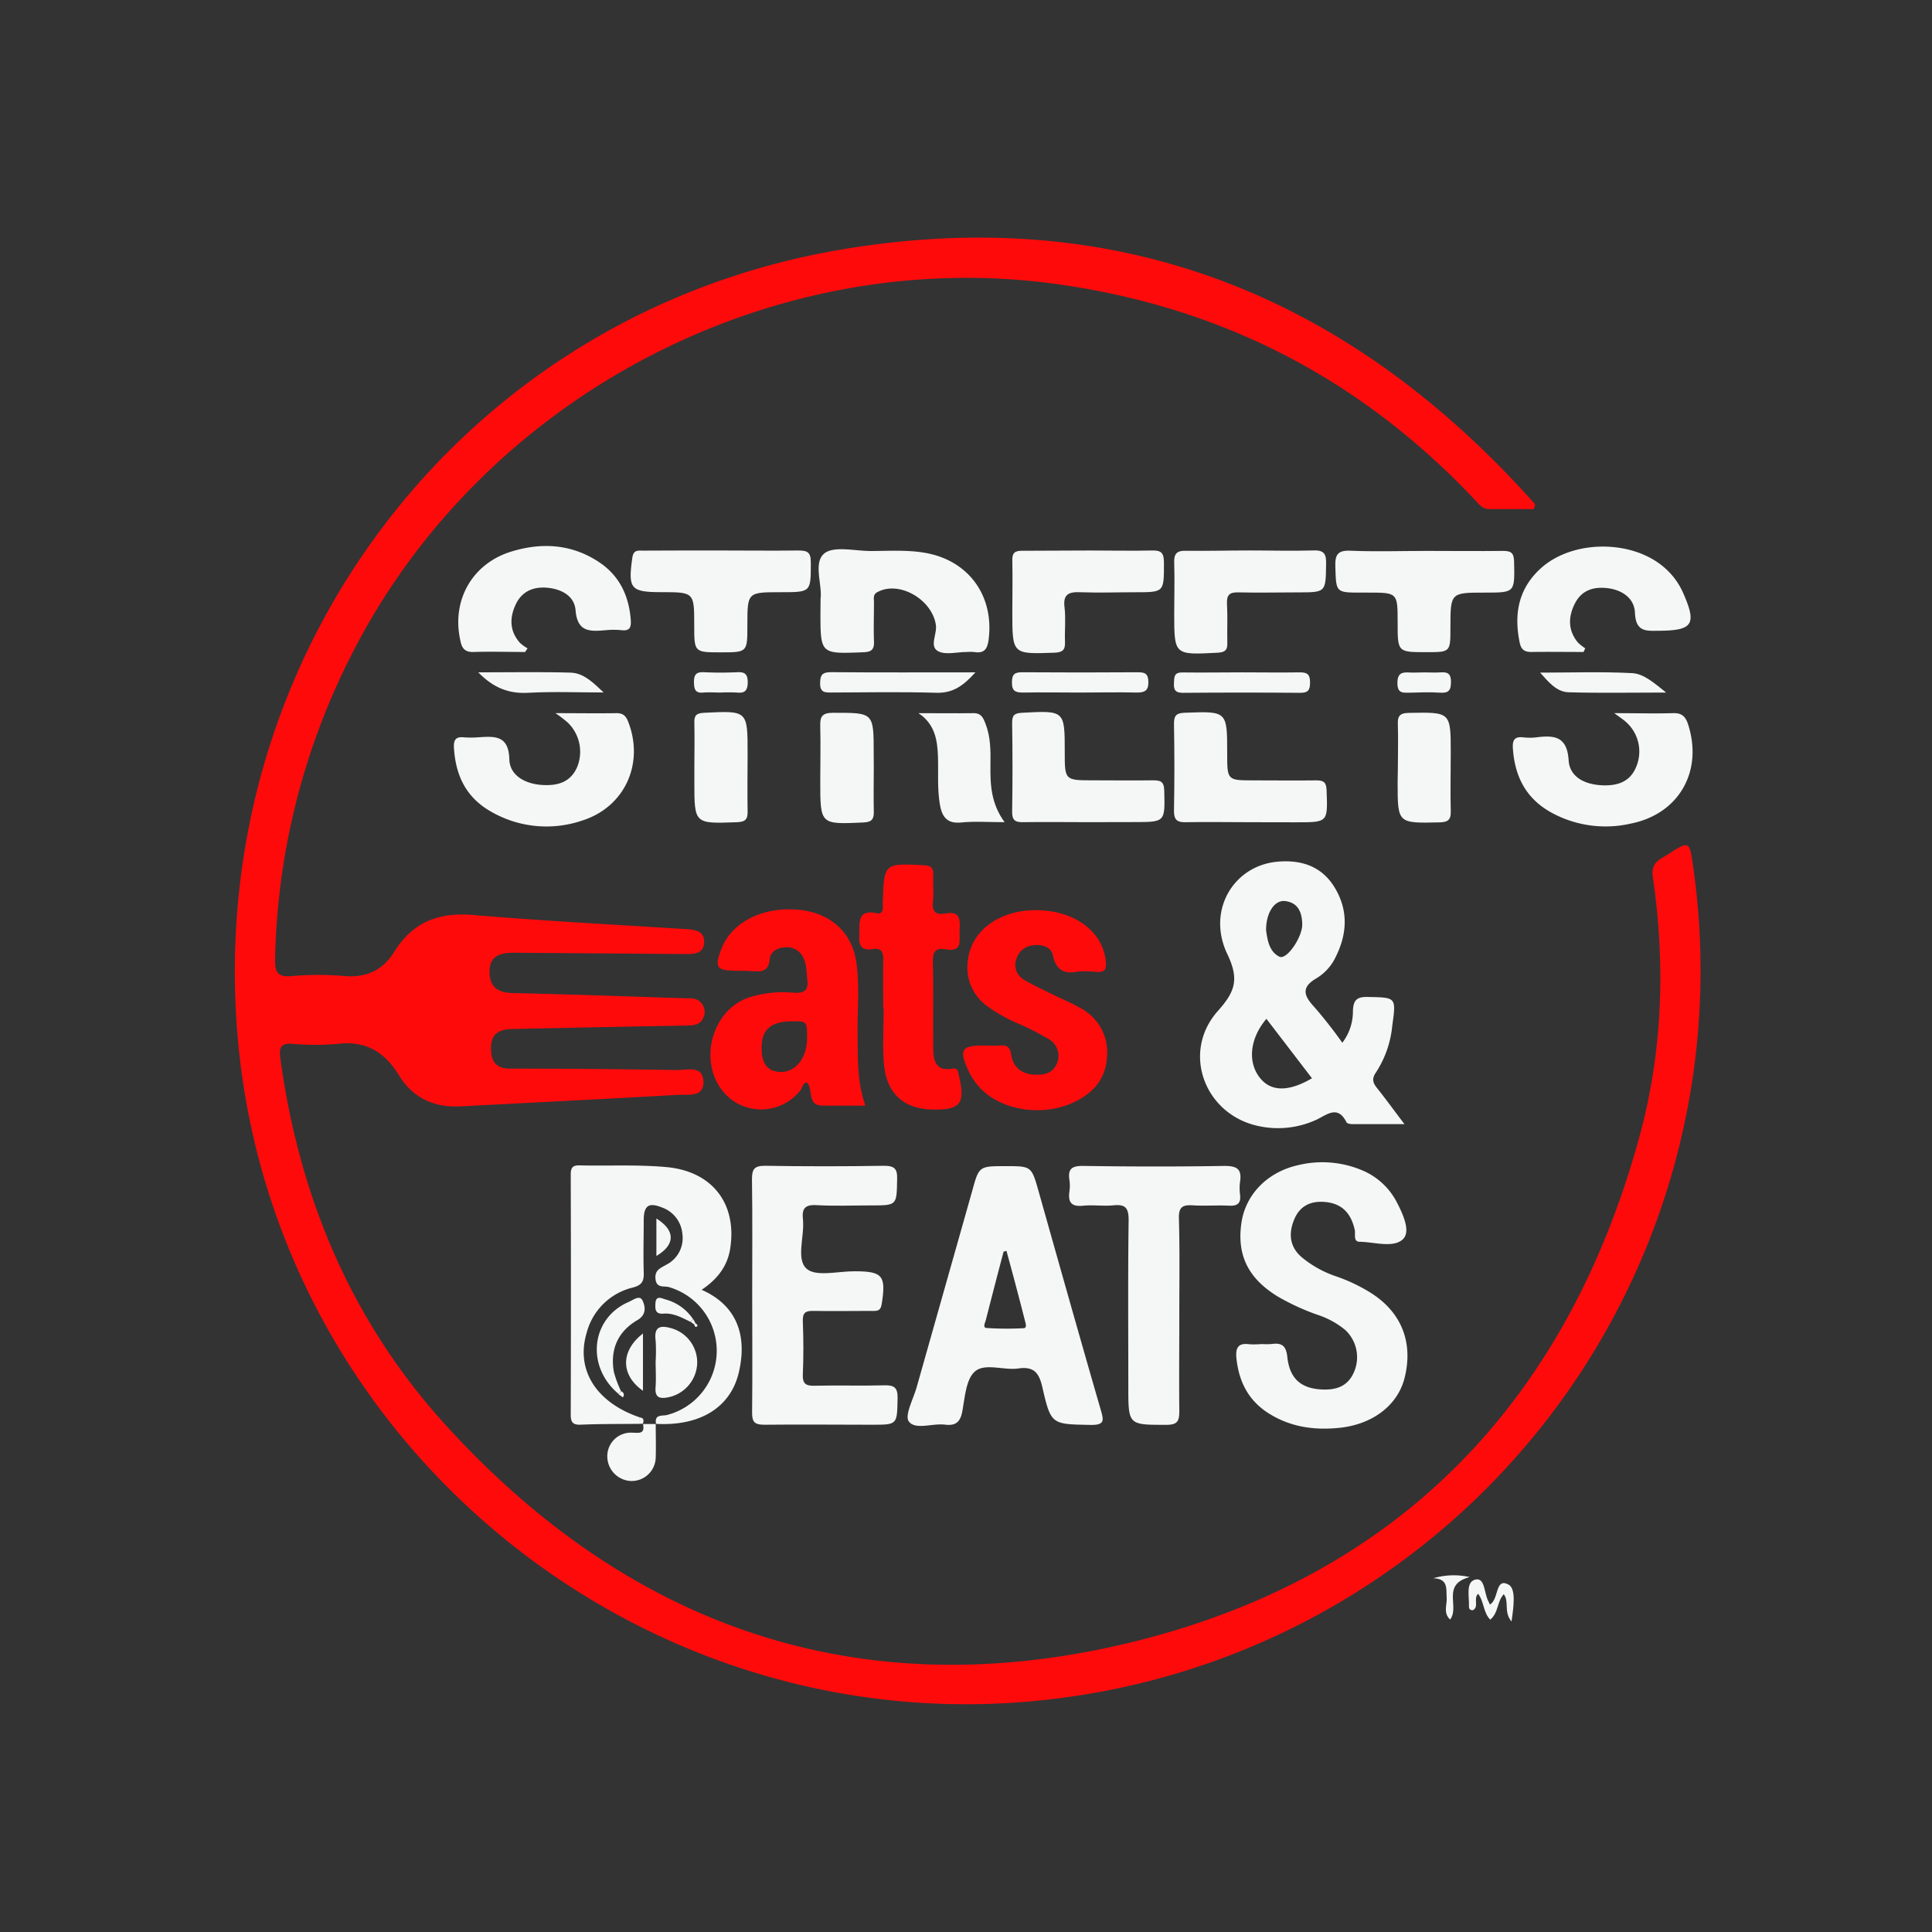 <svg id="Layer_1" data-name="Layer 1" xmlns="http://www.w3.org/2000/svg" viewBox="0 0 428.55 428.55"><rect x="0" y="0" width="428.55" height="428.55" fill="#333333" stroke="none"/><defs><style>.cls-1{fill:none;}.cls-2{fill:#ff0a0b;}.cls-3{fill:#f5f7f6;}</style></defs><title>eatsLogo</title><path class="cls-1" d="M-1,431.89Q-1,219.27-1,6.66C-1,4-.42,3.38,2.25,3.38q211,.12,422,0c2.67,0,3.28.61,3.28,3.28q-.12,211,0,422c0,2.67-.6,3.27-3.28,3.27Q211.67,431.81-1,431.89Zm142.6-112.73c.52,2.5-1,2-2.6,2a5.21,5.21,0,0,0-5.35,5.08v.33a5.49,5.49,0,0,0,5.2,5.31,5.33,5.33,0,0,0,5.54-5.12v-.1c.08-2.49,0-5,0-7.46,9.81.6,16.63-3.62,18.45-11.43,2-8.63-.82-15-8.26-18.3,3.37-2.22,5.69-5.07,6.33-9.08,1.58-9.95-3.88-17.24-14.24-18.15-6.36-.57-12.81-.22-19.21-.37-1.68,0-1.92.73-1.91,2.15V317.1c0,1.64.37,2.35,2.16,2.29,4.39-.15,8.78-.14,13.17-.19ZM339.23,116.3l.29-1.06c-41.24-46.38-92.58-67-154.27-56.44C101.87,73.06,45,148,51.62,232.22,59,325.35,144.91,393.53,237.34,379.6a162.67,162.67,0,0,0,137.2-184.25c-.81-5.73-.82-5.74-5.69-2.61-1.82,1.17-3.71,1.84-3.24,5,2.79,19.13,2.23,38.25-2.8,56.93-15.84,58.72-52.93,97.8-111.87,112.54-59.82,15-111.62-2.24-153.16-48C76.93,296.27,65.33,268.67,61.17,238c-.32-2.41,0-3.44,2.75-3.24a55.67,55.67,0,0,0,10,0c6.2-.67,10.38,1.83,13.57,7,3,4.94,7.74,7.18,13.58,6.87,16.14-.84,32.27-1.65,48.4-2.56,2.2-.12,5.59.61,5.54-2.83,0-3.81-3.58-2.63-5.83-2.66q-18.52-.3-37.06-.32c-2.89,0-4.12-1.36-4.22-4.07-.13-3.26,1.25-4.65,4.69-4.72q19.43-.41,38.83-.77c1.51,0,2.91-.17,3.57-1.73a3,3,0,0,0-.29-3.06c-1-1.39-2.49-1.21-3.89-1.26-12.7-.41-25.4-.87-38.1-1.15-3.18-.07-5-1.14-5.14-4.43s1.47-4.55,5.3-4.52q19.06.12,38.13.29c2,0,4.17.13,4.24-2.54s-2-2.81-4-2.94c-15.76-1-31.55-1.82-47.29-3.14-7.68-.64-13.4,1.61-17.5,8.24-2.43,3.92-6.08,5.71-10.89,5.31a67.81,67.81,0,0,0-11.75,0c-3.42.32-3.81-1.09-3.74-4a155.34,155.34,0,0,1,16.84-67.14c28.92-57.27,93.32-91.17,156.55-82.35q54.81,7.64,92.75,47.9c.87.93,1.58,2.06,3.15,2C332.63,116.25,335.93,116.3,339.23,116.3ZM310.51,252.73c-2.26-3-4-5.42-5.95-7.76-1-1.23-1.41-2.15-.34-3.67A23,23,0,0,0,307.81,231c.88-6.37.87-6.23-5.45-6.37-2.53,0-3.19.79-3.28,3.16a11.36,11.36,0,0,1-2.35,7,100.87,100.87,0,0,0-6.28-8c-2.44-2.57-2.79-4.39.61-6.34a11.06,11.06,0,0,0,4.22-4.74c2.54-5.1,2.83-10.29-.2-15.27-2.9-4.79-7.46-6.31-12.85-5.8-9.72.93-15.67,10.86-11,20.5,2.66,5.56,1.73,8.3-2.09,12.58-8.23,9.22-2.92,23.17,9.2,25.59a20.36,20.36,0,0,0,12.53-1.39c2.4-1.07,4.8-3.49,6.84.5.15.28.84.4,1.28.4C302.56,252.74,306.18,252.73,310.51,252.73Zm-88.44,9.32c-5.93,0-5.93,0-7.5,5.54l-12.3,43.47c-.74,2.61-2.75,6.31-1.74,7.63,1.49,1.94,5.27.35,8.05.7,2.28.28,3.38-.47,3.84-2.87.59-3.12.79-7.17,2.81-8.92,2.22-1.94,6.38-.21,9.63-.67,3.5-.51,4.61,1,5.34,4.19,1.91,8.35,2.07,8.15,10.6,8.33,3.29.07,3-1,2.32-3.43-4.65-16.06-9.18-32.13-13.72-48.24C227.78,262.06,227.8,262.05,222.07,262.05Zm56.78,39.46a17.24,17.24,0,0,1-2.49,0c-2.48-.35-3.31.53-3,3.11.56,5.62,3,9.9,8,12.71C286,320,291,320.56,296.17,320c7.45-.76,13-5.05,14.52-11.19,1.91-7.83-.74-14.45-7.49-18.73a37.45,37.45,0,0,0-7.69-3.67,23.83,23.83,0,0,1-7.73-4.31c-2.73-2.37-2.84-5.37-1.55-8.45s3.81-4.07,7-3.73c3.72.41,5.6,2.66,6.38,6.18.2.9-.4,2.6,1.11,2.63,3.27.05,7.44,1.46,9.57-.57,1.8-1.71,0-5.61-1.39-8.27a15.29,15.29,0,0,0-8.08-7.19,22.66,22.66,0,0,0-13.64-1c-6.94,1.5-11.8,6.55-12.71,12.83-1.05,7.19,1.53,12.42,8.11,16.37a51.47,51.47,0,0,0,8.7,4,19,19,0,0,1,6.22,3.39,8.27,8.27,0,0,1,1.88,9.47c-1.45,3.24-4.21,3.92-7.38,3.71-4.4-.29-6.84-2.42-7.35-7.18-.27-2.59-1.29-3.2-3.54-2.88A14.19,14.19,0,0,1,278.85,301.51Zm-113-10.89c0,8.67.08,17.34,0,26,0,2.17.49,2.84,2.73,2.8,8-.14,15.91,0,23.87,0,5.7,0,5.55,0,5.67-5.87.05-2.5-.85-2.93-3-2.87-5.1.14-10.21,0-15.32.09-1.94,0-2.74-.38-2.65-2.52.18-3.91.16-7.84,0-11.75-.08-1.95.61-2.38,2.42-2.33,4.27.12,8.54,0,12.82,0,1,0,2,.17,2.25-1.47,1-6.3.26-7.29-6-7.32-3.67,0-8.59,1.28-10.66-.57-2.38-2.12-.43-7.15-.8-10.89-.23-2.4.43-3.36,3-3.21,4,.23,8.07.06,12.11.06,5.79,0,5.67,0,5.78-5.79,0-2.31-.55-3-2.93-3q-13.17.22-26.36,0c-2.39,0-3,.7-2.91,3,.14,8.54.06,17.09.06,25.64Zm25.11-42c-2-5.47-1.73-10.82-1.81-16.15s.47-10.46-.29-15.65c-1-6.62-5.65-10.83-12.54-11.57-7.93-.85-15,2.61-17.29,8.5-1.66,4.21-1.22,4.88,3.19,4.95,1.19,0,2.38,0,3.56.08,2,.15,3.66.16,3.9-2.64.14-1.61,1.64-2.54,3.38-2.63a4,4,0,0,1,4.08,2.29c.78,1.52.68,3.21.89,4.86.31,2.48-.72,3.05-3,2.92a25,25,0,0,0-10.2,1.13c-8.48,3.1-11.14,15.12-4.76,21.56a11.06,11.06,0,0,0,15.63-.11,12.65,12.65,0,0,0,.9-1c.42-.57.49-1.6,1.45-1.62,1.39,1.67-.1,5.05,3.38,5.11,3.06.06,6.13,0,9.51,0Zm47-29.73c1.81,0,3-.1,4.18,0,2.1.22,2.29-.81,2.08-2.55-.81-6.61-7.11-11.15-15.57-11.13-8.2,0-14.4,4.65-15.05,11.23a10.5,10.5,0,0,0,4.21,10,34.85,34.85,0,0,0,7.12,4,57,57,0,0,1,6.32,3.24c2,1.22,3,3.12,2.07,5.47s-2.84,2.66-5,2.55c-2.87-.15-4.75-1.64-5.17-4.47-.25-1.74-1-2.12-2.57-2-1.18.1-2.37,0-3.56,0-4.86,0-5.47.91-3.39,5.51a14.64,14.64,0,0,0,2.56,3.81c4.62,5.09,13.89,6.55,20.82,3.29,4.25-2,7.09-5.1,7.4-10.05a11.08,11.08,0,0,0-6-10.92c-2-1.18-4.26-2.07-6.38-3.12s-4.07-1.94-6-3.1a3.75,3.75,0,0,1-1.7-4.64,4.21,4.21,0,0,1,3.64-3c2-.29,4,.35,4.42,2.16C233.27,219,235.54,219.36,238,218.89Zm22.58,76.5c0-7.24.12-14.48-.06-21.72-.06-2.44.74-3,3-2.9,2.72.17,5.46,0,8.18.08,1.89.09,2.61-.58,2.38-2.45a11.25,11.25,0,0,1,0-2.84c.43-2.79-.61-3.58-3.45-3.53-10.44.18-20.89.16-31.33,0-2.53,0-3.45.66-3.06,3.14a8.66,8.66,0,0,1,0,2.49c-.34,2.37.38,3.47,3,3.2,2.23-.23,4.53.13,6.76-.09,2.61-.26,3.41.52,3.37,3.27-.17,12.34-.07,24.68-.07,37,0,8.52,0,8.41,8.48,8.42,2.52,0,2.86-.93,2.83-3.09-.1-7,0-14,0-21ZM194.9,227.06h.2c0,4.15-.3,8.34.07,12.46.59,6.36,4.4,9.74,10.47,9.92,6.5.19,7.67-1.27,6.12-7.59-.2-.81-.13-1.7-1.43-1.47-3.7.67-4.21-1.83-4.24-4.52-.08-6.41.07-12.83-.08-19.24,0-2.23.67-3.11,2.83-2.72,3.92.72,3-2.08,3.09-4.18.14-2.3.21-4.4-3.15-3.76-2.13.41-3-.4-2.76-2.68.21-1.88,0-3.8.07-5.7.07-1.57-.28-2.24-2.12-2.33-8.8-.43-8.79-.5-9.07,8.2v1.43a1,1,0,0,1-1.13,1.05c-4.76-1-3.94,2.24-4.1,5-.14,2.36.6,3.31,3,2.92,2-.32,2.39.69,2.33,2.47C194.81,219.89,194.9,223.5,194.9,227.06ZM181,136.13v3.08c0,9.3,0,9.24,9.51,8.86,1.93-.07,2.44-.68,2.36-2.5-.13-2.85,0-5.7,0-8.55,0-.8-.26-1.7.66-2.23,4.77-2.74,12.2,1.48,13.07,7.2.31,2-1.47,4.71.44,5.81,1.6.93,4.16.21,6.3.22a10.58,10.58,0,0,1,1.78,0c2.41.42,3-.88,3.21-3,1.13-9.65-4.56-17.39-14.12-19-4-.7-8.06-.4-12.09-.41-3.54,0-8.24-1.19-10.32.59C179.34,128.26,181.34,133.1,181,136.13Zm-58.77,25.44c1.45,1.07,2.15,1.51,2.76,2.06a9,9,0,0,1,2.07,9.8c-1.51,3.52-4.46,4.27-7.91,4-3.79-.27-7.06-2.19-7.15-5.67-.14-5.44-3.32-5.12-6.93-4.89a21.36,21.36,0,0,1-3.2,0c-1.79-.19-2.25.64-2.16,2.28.36,6.08,2.66,11,8.11,14.13A24.55,24.55,0,0,0,128,185.36c9.37-2.93,13.82-12.41,10.41-21.64-.48-1.31-1-2.26-2.69-2.21-4.23.13-8.41.06-13.56.06Zm234.86,0c1.36,1,2,1.43,2.63,2a8.74,8.74,0,0,1,2.28,9.75c-1.32,3.42-4.09,4.37-7.44,4.26-4.14-.15-7.38-1.9-7.61-5.55-.34-5.33-3.21-5.6-7.18-5.09a12.26,12.26,0,0,1-2.84,0c-1.91-.23-2.47.53-2.35,2.41.4,6.11,2.78,11,8.23,14.1a25,25,0,0,0,17.9,2.62c10.61-2.1,16-11.44,12.8-21.82-.57-1.83-1.33-2.76-3.44-2.68-4,.17-8,0-13,0Zm-41.71-36c-5.57,0-11.16.18-16.72-.08-2.94-.14-3.53.87-3.44,3.58.19,5.7.05,5.71,5.82,5.71h1.42c6.58,0,6.58,0,6.58,6.69,0,6.52,0,6.52,6.38,6.52,5.33,0,5.33,0,5.33-5.43,0-7.78,0-7.78,7.67-7.78,6.68,0,6.6,0,6.45-6.84,0-1.88-.57-2.44-2.42-2.41C326.76,125.65,321.07,125.58,315.34,125.59ZM350.2,148l.37-.78a9.76,9.76,0,0,1-1.64-1.3c-2.23-2.71-2.15-5.68-.65-8.64s4.1-3.76,7.19-3.4c3.32.38,6,2.28,6.13,5.45.18,4.44,2.71,4,5.61,4,7.2-.09,8.09-1.46,5.12-8.29a15.73,15.73,0,0,0-3.9-5.45c-7.14-6.53-20.72-6.53-27.83,0-4.85,4.47-5.85,10-4.59,16.26.3,1.53.93,2.23,2.59,2.19,3.9-.1,7.74,0,11.64,0Zm-234.79,0,.47-.72a9.73,9.73,0,0,1-1.66-1.2c-2.35-2.63-2.37-5.61-.93-8.61,1.32-2.76,3.69-3.85,6.72-3.66,3.33.2,6.26,1.76,6.52,5,.39,5,3.28,4.72,6.68,4.44a17.65,17.65,0,0,1,3.56,0c1.87.2,2.15-.71,2-2.31-.41-5.41-2.56-9.86-7.15-12.87-6-3.91-12.5-4.27-19.15-2.32-8.81,2.6-13.46,10.82-11.5,19.76.38,1.74,1,2.66,3,2.57,3.9-.2,7.69-.08,11.48-.08Zm43.73-22.52H141.7c-1.14,0-2.24-.29-2.5,1.58-1,6.85-.4,7.63,6.36,7.63,7.37,0,7.37,0,7.37,7.35,0,6,0,6,5.9,6s5.88,0,5.89-6c0-7.34,0-7.34,7.41-7.34,6.77,0,6.63,0,6.66-6.63,0-2.41-.94-2.66-2.92-2.62-5.53.1-11.11,0-16.69,0Zm117.07,60.27h10.33c7,0,6.92,0,6.66-7.09-.06-1.75-.6-2.23-2.26-2.21-4.63.09-9.26,0-13.89,0-5.9,0-5.9,0-5.9-6,0-9.38,0-9.33-9.36-9-1.82.06-2.47.51-2.44,2.42q.18,9.62,0,19.23c0,2,.56,2.69,2.61,2.63,4.79-.07,9.54,0,14.29,0Zm-36,0h10.31c7,0,6.89,0,6.72-7-.05-2-.86-2.3-2.54-2.26-4.39.08-8.78,0-13.17,0-6.36,0-6.36,0-6.36-6.24,0-9.31,0-9.25-9.54-8.74-1.77.1-2.15.66-2.13,2.3q.13,9.8,0,19.58c0,1.93.64,2.43,2.47,2.38,4.73-.1,9.48,0,14.23,0Zm36.13-60.28c-4.74,0-9.48.13-14.21,0-2.27-.08-2.84.7-2.74,2.84.17,3.67,0,7.34,0,11,0,9.32,0,9.27,9.53,8.78,1.67-.08,2.32-.51,2.25-2.23-.11-2.84.09-5.69-.07-8.52-.11-2,.46-2.71,2.55-2.64,4.38.16,8.76.05,13.14.05,6.32,0,6.2,0,6.29-6.3,0-2.32-.53-3.1-2.93-3C285.59,125.62,281,125.48,276.34,125.48Zm-35.64,0c-5,0-10,.06-15,0-1.68,0-2.31.45-2.25,2.21.13,3.8,0,7.6,0,11.4,0,9.4,0,9.33,9.34,9,2-.07,2.42-.72,2.34-2.5-.12-2.49.2-5-.09-7.48-.36-3,.94-3.56,3.59-3.43,4,.2,8.07,0,12.11,0,6.47,0,6.39,0,6.34-6.62,0-2-.5-2.7-2.57-2.64-4.55.17-9.17.07-13.81.07Zm-18.89,60.27c-3.08-4.26-3.18-8.49-3.13-12.75,0-3.08,0-6.15-1.09-9.09-.48-1.23-.89-2.4-2.63-2.36-4.08.08-8.16,0-12.25,0,3.65,2.41,4.21,6,4.33,9.7.11,3.54-.18,7.09.43,10.61.46,2.65,1.56,4.26,4.71,3.94C215.1,185.52,218.07,185.75,221.81,185.75Zm-29-12.1v-3.2c0-9.08,0-9-9-9-2.53,0-2.93.91-2.85,3.09.14,4,0,8.06,0,12.1,0,9.64,0,9.57,9.56,9.14,2-.09,2.37-.83,2.31-2.56-.1-3.16,0-6.33,0-9.57Zm-39.82.08v3.16c0,9.27,0,9.21,9.43,8.87,1.9-.07,2.43-.64,2.38-2.46-.12-4.27,0-8.54,0-12.81,0-9.53,0-9.48-9.63-9-1.7.08-2.24.54-2.18,2.24.07,3.35,0,6.68,0,10Zm156.07,0v3.2c0,9.06,0,9,9.1,8.82,2,0,2.72-.47,2.64-2.57-.16-4.26,0-8.52,0-12.78,0-9.19,0-9.11-9.29-8.94-2.16,0-2.52.81-2.44,2.69.08,3.24,0,6.44,0,9.63Zm-93.72-21.21c-11.2,0-21.6,0-32,0-1.88,0-2.39.56-2.44,2.41-.06,2.24,1.2,2.11,2.71,2.1,7.69,0,15.39-.17,23.08.06C210.28,157.15,212.62,155.54,215.34,152.52Zm59.25,0c-4.39,0-8.77.08-13.16,0-2-.05-2,1-2,2.45s.46,2.08,2,2.07c8.65,0,17.3-.06,26,0,1.77,0,2.19-.61,2.19-2.27s-.43-2.31-2.2-2.27c-4.31.09-8.58,0-12.85,0ZM238.42,157c4.28,0,8.55-.07,12.82,0,1.79,0,2.52-.38,2.49-2.34s-.7-2.17-2.32-2.16q-12.82.09-25.64,0c-1.65,0-2.26.4-2.3,2.18,0,2,.72,2.37,2.49,2.32,4.13-.08,8.29,0,12.44,0Zm-133.33-4.45c3.48,3.57,6.89,4.77,11.11,4.53,5.55-.3,11.13-.07,16.69-.07-2.28-2.16-4.41-4.32-7.35-4.4-6.6-.19-13.2-.06-20.47-.06ZM368.58,157c-2.8-2.21-5-4.17-7.61-4.31-6.76-.35-13.56-.11-20.34-.11,1.87,2.1,3.64,4.28,6.31,4.36,6.9.2,13.82.06,21.62.06ZM158.9,157a34.64,34.64,0,0,1,3.53,0c1.82.19,2.46-.45,2.43-2.35,0-1.75-.65-2.23-2.29-2.16-2.46.11-4.94.12-7.41,0-1.68-.08-2.28.47-2.23,2.19,0,1.54.23,2.5,2.09,2.32,1.26-.08,2.56,0,3.86,0Zm156-4.45c-1.07,0-2.14.07-3.2,0-1.79-.14-2.81.13-2.78,2.4s1.26,2.09,2.73,2.07c2.25,0,4.51-.13,6.75,0,1.92.13,2.4-.57,2.4-2.41s-.77-2.22-2.35-2.09c-1.16.11-2.39,0-3.57,0ZM332.54,357c1.28,1.68-.09,4,1.74,6.05.46-3.26,1.07-7.33-.71-8.22-3-1.51-2,3.33-4.09,4.45-.13-.29-.24-.57-.39-.84-.9-1.68-.69-5.13-2.76-4.71-2.26.46-1.42,3.7-1.49,5.82,0,.45,0,1,.85,1,1.46-.71.06-2.55,1.17-3.66,1.37,1.76,1.11,4.16,2.7,5.74C331.39,361.1,331,358.57,332.54,357Zm-15.65-3.49c3.37.09,2.86,2.32,3,4.36.09,1.54-.81,3.36.77,4.79,2.16-2.93-2-7.75,4.32-9.42a16,16,0,0,0-8.09.27Z" transform="translate(1.02 -3.38)"/><path class="cls-2" d="M339.23,116.3h-9.9c-1.57,0-2.28-1.11-3.15-2Q288.23,74,233.43,66.4C170.2,57.58,105.8,91.48,76.88,148.75A155.34,155.34,0,0,0,60,215.89c-.07,2.91.32,4.32,3.74,4a67.81,67.81,0,0,1,11.75,0c4.81.4,8.46-1.39,10.89-5.31,4.1-6.63,9.82-8.88,17.5-8.24,15.74,1.32,31.53,2.14,47.29,3.14,2,.13,4.09.39,4,2.94S152.92,215,151,215l-38.13-.29c-3.83,0-5.4,1.32-5.3,4.52s2,4.36,5.14,4.43c12.7.28,25.4.74,38.1,1.15,1.4,0,2.92-.13,3.89,1.26a3,3,0,0,1,.29,3.06c-.66,1.56-2.06,1.7-3.57,1.73q-19.41.35-38.83.77c-3.44.07-4.82,1.46-4.69,4.72.1,2.71,1.33,4.06,4.22,4.07q18.53,0,37.06.32c2.25,0,5.78-1.15,5.83,2.66.05,3.44-3.34,2.71-5.54,2.83-16.13.91-32.26,1.72-48.4,2.56-5.84.31-10.57-1.93-13.58-6.87-3.19-5.22-7.37-7.72-13.57-7a55.67,55.67,0,0,1-10,0c-2.73-.2-3.07.83-2.75,3.24,4.16,30.72,15.76,58.32,36.61,81.26,41.54,45.71,93.34,62.91,153.16,48,58.94-14.74,96-53.82,111.87-112.54,5-18.68,5.59-37.8,2.8-56.93-.47-3.19,1.42-3.86,3.24-5,4.87-3.13,4.88-3.12,5.69,2.61A162.67,162.67,0,0,1,237.34,379.6C144.89,393.53,59,325.35,51.6,232.22,44.94,148,101.85,73.06,185.23,58.8c61.69-10.56,113,10.06,154.27,56.44Z" transform="translate(1.02 -3.38)"/><path class="cls-3" d="M310.51,252.73H298.94c-.44,0-1.13-.12-1.28-.4-2-4-4.44-1.57-6.84-.5a20.35,20.35,0,0,1-12.48,1.37c-12.12-2.42-17.43-16.37-9.2-25.59,3.82-4.28,4.75-7,2.09-12.58-4.62-9.64,1.33-19.57,11-20.5,5.39-.51,10,1,12.85,5.8,3,5,2.74,10.17.2,15.27a11.06,11.06,0,0,1-4.22,4.74c-3.4,1.95-3,3.77-.61,6.34a100.87,100.87,0,0,1,6.28,8,11.36,11.36,0,0,0,2.35-7c.09-2.37.75-3.21,3.28-3.16,6.32.14,6.33,0,5.45,6.37a23,23,0,0,1-3.59,10.33c-1.07,1.52-.68,2.44.34,3.67C306.48,247.31,308.25,249.76,310.51,252.73ZM290,242.56l-10.11-13.19c-3.74,4.41-4.21,9.73-1.36,13.19,2.44,3,6.35,3,11.47,0Zm-10.18-32.79c.29,1.93.61,4.67,2.95,5.82,1.63.79,5.14-4.36,5.07-7.24-.06-2.59-.91-4.77-3.83-5.1-2.33-.26-4.24,2.64-4.19,6.52Z" transform="translate(1.02 -3.38)"/><path class="cls-3" d="M222.07,262.05c5.73,0,5.71,0,7.33,5.73,4.54,16.09,9.07,32.18,13.72,48.24.7,2.41,1,3.5-2.32,3.43-8.53-.18-8.69,0-10.6-8.33-.73-3.18-1.84-4.7-5.34-4.19-3.25.46-7.41-1.27-9.63.67-2,1.75-2.22,5.8-2.81,8.92-.46,2.4-1.56,3.15-3.84,2.87-2.78-.35-6.56,1.24-8-.7-1-1.32,1-5,1.74-7.63l12.3-43.47C216.14,262.05,216.14,262.05,222.07,262.05Zm.14,18.8-.62.17q-2,7.58-3.93,15.14c-.16.62-.76,1.72.15,1.79A69.43,69.43,0,0,0,226,298c.78,0,.53-.89.39-1.44q-2-7.86-4.15-15.68Z" transform="translate(1.02 -3.38)"/><path class="cls-3" d="M278.85,301.51a15.28,15.28,0,0,0,2.14,0c2.25-.32,3.27.29,3.54,2.88.51,4.76,3,6.89,7.35,7.18,3.17.21,5.93-.47,7.38-3.71a8.27,8.27,0,0,0-1.88-9.47,19,19,0,0,0-6.22-3.39,51.47,51.47,0,0,1-8.7-4c-6.58-4-9.16-9.18-8.11-16.37.91-6.28,5.77-11.33,12.71-12.83a22.66,22.66,0,0,1,13.64,1,15.29,15.29,0,0,1,8.08,7.19c1.39,2.66,3.19,6.56,1.39,8.27-2.13,2-6.3.62-9.57.57-1.51,0-.91-1.73-1.11-2.63-.78-3.52-2.66-5.77-6.38-6.18-3.16-.34-5.69.69-7,3.73s-1.18,6.08,1.55,8.45a23.83,23.83,0,0,0,7.73,4.31,37.45,37.45,0,0,1,7.69,3.67c6.75,4.28,9.4,10.9,7.49,18.73-1.49,6.14-7.07,10.43-14.52,11.19-5.2.52-10.19-.07-14.81-2.71-5-2.81-7.4-7.09-8-12.71-.26-2.58.57-3.46,3-3.11A18.92,18.92,0,0,0,278.85,301.51Z" transform="translate(1.02 -3.38)"/><path class="cls-3" d="M140.91,319.21c-4.39.05-8.78,0-13.17.19-1.79.06-2.17-.65-2.16-2.29q.08-26.53,0-53.08c0-1.42.23-2.19,1.91-2.15,6.4.15,12.85-.2,19.21.37,10.36.91,15.82,8.2,14.24,18.15-.64,4-3,6.86-6.33,9.08,7.44,3.26,10.27,9.67,8.26,18.3-1.82,7.81-8.64,12-18.45,11.43h.08c-.42-2.3,1.58-1.65,2.58-2a14.71,14.71,0,0,0,.31-28.32c-1-.34-2.74.34-3-1.73s1.08-2.48,2.44-3.27a6.62,6.62,0,0,0,3.51-6.84,6.82,6.82,0,0,0-4.57-5.85c-2.86-1.14-3.94-.43-4,2.66,0,3.91-.12,7.84,0,11.75.07,2-.4,2.84-2.47,3.38a13.94,13.94,0,0,0-10.18,10c-2.49,8.25,2.1,15.5,11.78,18.79Z" transform="translate(1.02 -3.38)"/><path class="cls-3" d="M165.83,290.62c0-8.55.08-17.1-.05-25.65,0-2.28.52-3,2.91-3q13.2.22,26.36,0c2.38,0,3,.67,2.93,3-.11,5.79,0,5.79-5.78,5.79-4,0-8.09.17-12.11-.06-2.61-.15-3.27.81-3,3.21.37,3.74-1.58,8.77.8,10.89,2.07,1.85,7,.55,10.66.57,6.28,0,7,1,6,7.32-.26,1.64-1.2,1.47-2.25,1.47-4.28,0-8.55.08-12.82,0-1.81-.05-2.5.38-2.42,2.33.15,3.91.17,7.84,0,11.75-.09,2.14.71,2.56,2.65,2.52,5.11-.13,10.22.05,15.32-.09,2.2-.06,3.1.37,3.05,2.87-.12,5.86,0,5.87-5.67,5.87-8,0-15.91-.09-23.87,0-2.24,0-2.76-.63-2.73-2.8C165.91,308,165.83,299.29,165.83,290.62Z" transform="translate(1.02 -3.38)"/><path class="cls-2" d="M190.94,248.63h-9.52c-3.48-.06-2-3.44-3.38-5.11-1,0-1,1-1.45,1.62a11.05,11.05,0,0,1-15.49,2.05,12.65,12.65,0,0,1-1-.9c-6.38-6.4-3.72-18.47,4.76-21.57a25,25,0,0,1,10.2-1.13c2.27.13,3.3-.44,3-2.92-.21-1.65-.11-3.34-.89-4.86a4,4,0,0,0-4.08-2.29c-1.74.09-3.24,1-3.38,2.63-.24,2.8-1.88,2.79-3.9,2.64-1.18-.09-2.37-.06-3.56-.08-4.41-.07-4.85-.74-3.19-5,2.32-5.87,9.32-9.35,17.32-8.5,6.89.74,11.57,5,12.54,11.57.76,5.19.22,10.43.29,15.65S189,243.16,190.94,248.63ZM178,233.69c0-3.76,0-3.76-3.08-3.78-5,0-7.12,1.84-7,6.24.05,2.62.91,4.78,3.92,5C175.34,241.39,178,238.16,178,233.69Z" transform="translate(1.02 -3.38)"/><path class="cls-2" d="M238,218.89c-2.45.52-4.72.11-5.49-3.66-.37-1.81-2.45-2.45-4.42-2.16a4.21,4.21,0,0,0-3.64,3,3.75,3.75,0,0,0,1.7,4.64c1.91,1.16,4,2.1,6,3.1s4.34,1.94,6.38,3.12a11.08,11.08,0,0,1,6,10.92c-.31,5-3.15,8.05-7.4,10.05-6.93,3.26-16.2,1.8-20.82-3.29a14.64,14.64,0,0,1-2.56-3.81c-2.08-4.6-1.47-5.51,3.39-5.51,1.19,0,2.38.08,3.56,0,1.54-.13,2.32.25,2.57,2,.42,2.83,2.3,4.32,5.17,4.47,2.15.11,4.13-.32,5-2.55a4.25,4.25,0,0,0-2.07-5.47A57,57,0,0,0,225,230.5a34.85,34.85,0,0,1-7.12-4,10.5,10.5,0,0,1-4.21-10c.65-6.58,6.85-11.2,15-11.23,8.46,0,14.76,4.52,15.57,11.13.21,1.74,0,2.77-2.08,2.55A27.57,27.57,0,0,0,238,218.89Z" transform="translate(1.02 -3.38)"/><path class="cls-3" d="M260.57,295.34c0,7-.07,14,0,21,0,2.16-.31,3.09-2.83,3.09-8.48,0-8.48.1-8.48-8.42,0-12.35-.1-24.69.07-37,0-2.75-.76-3.53-3.37-3.27-2.23.22-4.53-.14-6.76.09-2.63.27-3.35-.83-3-3.2a8.66,8.66,0,0,0,0-2.49c-.39-2.48.53-3.17,3.06-3.14,10.44.16,20.89.18,31.33,0,2.84,0,3.88.74,3.45,3.53a11.25,11.25,0,0,0,0,2.84c.23,1.87-.49,2.54-2.38,2.45-2.72-.13-5.46.09-8.18-.08-2.26-.14-3.06.46-3,2.9C260.69,280.89,260.57,288.1,260.57,295.34Z" transform="translate(1.02 -3.38)"/><path class="cls-2" d="M194.9,227.06c0-3.56-.09-7.13,0-10.69.06-1.78-.37-2.79-2.33-2.47-2.36.39-3.1-.56-3-2.92.16-2.81-.66-6.06,4.1-5,.61.14,1.1-.33,1.13-1V203.5c.28-8.7.27-8.63,9.07-8.2,1.84.09,2.19.76,2.12,2.33-.09,1.9.14,3.82-.07,5.7-.26,2.28.63,3.09,2.76,2.68,3.36-.64,3.29,1.46,3.15,3.76-.12,2.1.83,4.9-3.09,4.18-2.16-.39-2.88.49-2.83,2.72.15,6.41,0,12.83.08,19.24,0,2.69.54,5.19,4.24,4.52,1.3-.23,1.23.66,1.43,1.47,1.55,6.32.38,7.78-6.12,7.59-6.07-.18-9.88-3.56-10.47-9.92-.37-4.12-.07-8.31-.07-12.46Z" transform="translate(1.02 -3.38)"/><path class="cls-3" d="M181,136.13c.39-3-1.64-7.87.77-9.94,2.08-1.78,6.78-.6,10.32-.59,4,0,8.08-.29,12.09.41,9.56,1.65,15.25,9.39,14.12,19-.24,2.1-.8,3.4-3.21,3a10.58,10.58,0,0,0-1.78,0c-2.14,0-4.7.71-6.3-.22-1.91-1.1-.13-3.79-.44-5.81-.87-5.72-8.3-9.94-13.07-7.2-.92.53-.65,1.43-.66,2.23,0,2.85-.1,5.7,0,8.55.08,1.82-.43,2.43-2.36,2.5-9.51.38-9.51.44-9.51-8.86Z" transform="translate(1.02 -3.38)"/><path class="cls-3" d="M122.19,161.57c5.1,0,9.33.07,13.56,0,1.71,0,2.21.9,2.69,2.21,3.41,9.23-1,18.71-10.41,21.64a24.55,24.55,0,0,1-20.25-2.08c-5.45-3.13-7.75-8-8.11-14.13-.09-1.64.37-2.47,2.16-2.28a21.36,21.36,0,0,0,3.2,0c3.61-.23,6.79-.55,6.93,4.89.09,3.48,3.36,5.4,7.15,5.67,3.45.24,6.4-.51,7.91-4a9,9,0,0,0-2.07-9.8A26.37,26.37,0,0,0,122.19,161.57Z" transform="translate(1.02 -3.38)"/><path class="cls-3" d="M357.05,161.57c4.93,0,9,.12,13,0,2.11-.08,2.87.85,3.44,2.68,3.23,10.38-2.19,19.72-12.8,21.82a25,25,0,0,1-17.9-2.62c-5.45-3.14-7.83-8-8.23-14.1-.12-1.88.44-2.64,2.35-2.41a12.26,12.26,0,0,0,2.84,0c4-.51,6.84-.24,7.18,5.09.23,3.65,3.47,5.4,7.61,5.55,3.35.11,6.12-.84,7.44-4.26a8.74,8.74,0,0,0-2.28-9.75C359.08,163,358.41,162.57,357.05,161.57Z" transform="translate(1.02 -3.38)"/><path class="cls-3" d="M315.34,125.58c5.69,0,11.38.07,17.07,0,1.85,0,2.38.53,2.42,2.41.15,6.84.23,6.84-6.45,6.84-7.67,0-7.67,0-7.67,7.78,0,5.43,0,5.43-5.33,5.43-6.38,0-6.38,0-6.38-6.52,0-6.69,0-6.69-6.58-6.69H301c-5.77,0-5.63,0-5.82-5.71-.09-2.71.5-3.72,3.44-3.58C304.22,125.77,309.81,125.59,315.34,125.58Z" transform="translate(1.02 -3.38)"/><path class="cls-3" d="M350.24,148c-3.87,0-7.74-.06-11.6,0-1.66,0-2.29-.66-2.59-2.19-1.26-6.23-.26-11.79,4.59-16.26,7.11-6.57,20.69-6.57,27.83,0a15.73,15.73,0,0,1,3.9,5.45c3,6.83,2.08,8.2-5.12,8.29-2.9,0-5.43.49-5.61-4-.13-3.17-2.81-5.07-6.13-5.45-3.09-.36-5.7.47-7.19,3.4s-1.58,5.93.65,8.64a9.76,9.76,0,0,0,1.64,1.3Z" transform="translate(1.02 -3.38)"/><path class="cls-3" d="M115.45,148c-3.79,0-7.58-.12-11.36,0-2,.09-2.67-.83-3-2.57-2-8.94,2.69-17.16,11.5-19.76,6.65-2,13.18-1.59,19.15,2.32,4.59,3,6.74,7.46,7.15,12.87.12,1.6-.16,2.51-2,2.31a17.65,17.65,0,0,0-3.56,0c-3.4.28-6.29.52-6.68-4.44-.26-3.2-3.19-4.76-6.52-5-3-.19-5.4.9-6.72,3.66-1.44,3-1.42,6,.93,8.61a9.73,9.73,0,0,0,1.66,1.2Z" transform="translate(1.02 -3.38)"/><path class="cls-3" d="M159.18,125.49c5.58,0,11.15.07,16.73,0,2,0,2.94.21,2.92,2.62,0,6.63.11,6.63-6.66,6.63-7.41,0-7.41,0-7.41,7.34,0,6,0,6-5.89,6s-5.9,0-5.9-6c0-7.35,0-7.35-7.37-7.35-6.76,0-7.34-.78-6.36-7.63.26-1.87,1.36-1.58,2.5-1.58C147.56,125.48,153.34,125.49,159.18,125.49Z" transform="translate(1.02 -3.38)"/><path class="cls-3" d="M276.25,185.76c-4.75,0-9.5-.09-14.25,0-2,.06-2.64-.61-2.61-2.63q.18-9.62,0-19.23c0-1.91.62-2.36,2.44-2.42,9.36-.35,9.36-.4,9.36,9,0,6,0,6,5.9,6,4.63,0,9.26.06,13.89,0,1.66,0,2.2.46,2.26,2.21.26,7.09.34,7.09-6.66,7.09Z" transform="translate(1.02 -3.38)"/><path class="cls-3" d="M240.2,185.75c-4.75,0-9.5-.07-14.24,0-1.83.05-2.5-.45-2.47-2.38.11-6.52.1-13,0-19.58,0-1.64.36-2.2,2.13-2.3,9.55-.51,9.54-.57,9.54,8.74,0,6.24,0,6.24,6.36,6.24,4.39,0,8.78.06,13.17,0,1.68,0,2.49.21,2.54,2.26.17,7,.27,7-6.72,7Z" transform="translate(1.02 -3.38)"/><path class="cls-3" d="M276.34,125.48c4.62,0,9.25.14,13.86,0,2.4-.11,3,.67,2.93,3-.09,6.3,0,6.3-6.29,6.3-4.38,0-8.76.11-13.14,0-2.09-.07-2.66.65-2.55,2.64.16,2.83,0,5.68.07,8.52.07,1.72-.58,2.15-2.25,2.23-9.54.49-9.53.54-9.53-8.78,0-3.67.12-7.34,0-11-.1-2.14.47-2.92,2.74-2.84C266.86,125.61,271.6,125.48,276.34,125.48Z" transform="translate(1.02 -3.38)"/><path class="cls-3" d="M240.7,125.49c4.63,0,9.26.1,13.89,0,2.07-.06,2.56.66,2.57,2.64,0,6.62.13,6.62-6.34,6.62-4,0-8.08.15-12.11,0-2.65-.13-4,.41-3.59,3.43.29,2.46,0,5,.09,7.48.08,1.78-.39,2.43-2.34,2.5-9.34.33-9.34.4-9.34-9,0-3.8.09-7.6,0-11.4-.06-1.76.57-2.24,2.25-2.21C230.72,125.55,235.71,125.49,240.7,125.49Z" transform="translate(1.02 -3.38)"/><path class="cls-3" d="M221.81,185.75c-3.74,0-6.71-.23-9.63.07-3.15.32-4.25-1.29-4.71-3.94-.61-3.52-.32-7.07-.43-10.61-.12-3.73-.68-7.29-4.33-9.7,4.09,0,8.17.06,12.25,0,1.74,0,2.15,1.13,2.63,2.36,1.14,2.94,1.13,6,1.09,9.09C218.63,177.26,218.73,181.49,221.81,185.75Z" transform="translate(1.02 -3.38)"/><path class="cls-3" d="M192.8,173.65c0,3.21-.07,6.41,0,9.61.06,1.73-.33,2.47-2.31,2.56-9.57.43-9.56.5-9.56-9.14,0-4,.1-8.07,0-12.1-.08-2.18.32-3.09,2.85-3.09,9,0,9-.12,9,9Z" transform="translate(1.02 -3.38)"/><path class="cls-3" d="M153,173.73c0-3.32.08-6.65,0-10-.06-1.7.48-2.16,2.18-2.24,9.63-.48,9.63-.53,9.63,9,0,4.27-.08,8.54,0,12.81.05,1.82-.48,2.39-2.38,2.46-9.43.34-9.43.4-9.43-8.87Z" transform="translate(1.02 -3.38)"/><path class="cls-3" d="M309.05,173.78c0-3.19.1-6.39,0-9.58-.08-1.88.28-2.65,2.44-2.69,9.3-.17,9.29-.25,9.29,8.94,0,4.26-.11,8.52,0,12.78.08,2.1-.68,2.53-2.64,2.57C309,186,309,186,309,177Z" transform="translate(1.02 -3.38)"/><path class="cls-3" d="M215.34,152.52c-2.7,3-5,4.63-8.65,4.53-7.69-.23-15.39-.09-23.08-.06-1.51,0-2.77.14-2.71-2.1,0-1.85.56-2.42,2.44-2.41C193.72,152.57,204.12,152.52,215.34,152.52Z" transform="translate(1.02 -3.38)"/><path class="cls-3" d="M274.57,152.52c4.27,0,8.54.07,12.8,0,1.77,0,2.2.61,2.2,2.27s-.42,2.28-2.19,2.27c-8.66-.08-17.31-.07-26,0-1.57,0-2.07-.54-2-2.07s0-2.5,2-2.45C265.8,152.6,270.18,152.52,274.57,152.52Z" transform="translate(1.02 -3.38)"/><path class="cls-3" d="M238.4,157c-4.15,0-8.31-.08-12.46,0-1.77,0-2.53-.34-2.49-2.32,0-1.78.65-2.19,2.3-2.18q12.84.09,25.64,0c1.62,0,2.29.35,2.32,2.16S253,157,251.22,157C247,156.89,242.68,157,238.4,157Z" transform="translate(1.02 -3.38)"/><path class="cls-3" d="M105.07,152.52c7.28,0,13.87-.13,20.45.06,2.94.08,5.07,2.24,7.35,4.4-5.56,0-11.14-.23-16.69.07C112,157.29,108.55,156.09,105.07,152.52Z" transform="translate(1.02 -3.38)"/><path class="cls-3" d="M368.56,157c-7.8,0-14.72.14-21.64-.06-2.67-.08-4.44-2.26-6.31-4.36,6.78,0,13.58-.24,20.34.11C363.54,152.8,365.76,154.76,368.56,157Z" transform="translate(1.02 -3.38)"/><path class="cls-3" d="M144.43,319.21c0,2.48.08,5,0,7.46a5.33,5.33,0,0,1-5.43,5.22h-.11a5.49,5.49,0,0,1-5.2-5.31,5.23,5.23,0,0,1,5-5.41H139c1.61,0,3.12.49,2.6-2l-.06.08h2.93Z" transform="translate(1.02 -3.38)"/><path class="cls-3" d="M158.88,157c-1.3,0-2.6-.1-3.88,0-1.86.18-2.05-.78-2.09-2.32,0-1.72.55-2.27,2.23-2.19,2.47.12,5,.11,7.41,0,1.64-.07,2.26.41,2.29,2.16,0,1.9-.61,2.54-2.43,2.35A34.64,34.64,0,0,0,158.88,157Z" transform="translate(1.02 -3.38)"/><path class="cls-3" d="M314.93,152.53c1.18,0,2.37.07,3.55,0,1.58-.13,2.35.24,2.35,2.09s-.48,2.54-2.4,2.41c-2.24-.16-4.5-.06-6.75,0-1.47,0-2.71.21-2.73-2.07s1-2.54,2.78-2.4C312.79,152.6,313.86,152.53,314.93,152.53Z" transform="translate(1.02 -3.38)"/><path class="cls-3" d="M332.54,357c-1.51,1.61-1.15,4.14-3,5.64-1.59-1.58-1.33-4-2.7-5.74-1.11,1.11.29,2.95-1.17,3.66-.83,0-.87-.56-.85-1,.07-2.12-.77-5.36,1.49-5.82,2.07-.42,1.86,3,2.76,4.71.15.27.26.55.39.84,2.05-1.12,1.11-6,4.09-4.45,1.78.89,1.17,5,.71,8.22C332.45,360.89,333.82,358.64,332.54,357Z" transform="translate(1.02 -3.38)"/><path class="cls-3" d="M316.89,353.47a16,16,0,0,1,8.08-.27c-6.31,1.67-2.16,6.49-4.32,9.42-1.58-1.43-.68-3.25-.77-4.79C319.75,355.79,320.26,353.56,316.89,353.47Z" transform="translate(1.02 -3.38)"/><path class="cls-3" d="M140.91,319.21v-1.42c1,.12.87.77.67,1.45l.06-.08Z" transform="translate(1.02 -3.38)"/><path class="cls-1" d="M290,242.56c-5.12,3-9,3-11.47,0-2.85-3.46-2.38-8.78,1.36-13.19Z" transform="translate(1.02 -3.38)"/><path class="cls-1" d="M279.85,209.77c-.05-3.9,1.86-6.78,4.19-6.52,2.92.33,3.77,2.51,3.83,5.1.07,2.88-3.44,8-5.07,7.24C280.46,214.44,280.14,211.7,279.85,209.77Z" transform="translate(1.02 -3.38)"/><path class="cls-1" d="M222.21,280.89q2.07,7.86,4.15,15.72c.14.55.39,1.41-.39,1.44a69.43,69.43,0,0,1-8.16-.06c-.91-.07-.31-1.17-.15-1.79q2-7.57,3.93-15.14Z" transform="translate(1.02 -3.38)"/><path class="cls-1" d="M141.58,319.24c.2-.68.33-1.33-.67-1.45-9.68-3.29-14.27-10.54-11.78-18.79a13.92,13.92,0,0,1,10.21-10c2.07-.54,2.54-1.42,2.47-3.38-.16-3.91-.09-7.84,0-11.75,0-3.09,1.12-3.8,4-2.66a6.82,6.82,0,0,1,4.53,5.85,6.61,6.61,0,0,1-3.53,6.84c-1.36.79-2.73,1.2-2.44,3.27s2,1.39,3,1.73a14.77,14.77,0,0,1-.28,28.4c-1,.3-3-.35-2.58,2ZM153,297.18c.08.31.21.77.58.47s0-.57-.33-.74l-.45-.87a10.71,10.71,0,0,0-6.14-4.42c-.88-.26-2.17-1-2.25.93-.06,1.26,0,2.36,1.77,2.22,2.19-.16,4.08.89,6,1.81Zm-16.79,15.39,1,.7a.8.8,0,0,0-.41-1.3,24.42,24.42,0,0,1-1.6-4.3c-.85-4.95.87-8.92,5.24-11.48,2-1.15,1.75-3,1.15-4.28s-2.13-.16-3.09.26c-8.42,3.61-9.58,14.3-2.29,20.4Zm8.23-7.21c0,1.89.13,3.8,0,5.67-.18,2.16.69,2.69,2.67,2.32a8,8,0,0,0,6.55-7.38,7.86,7.86,0,0,0-5.43-7.87c-2.35-.73-4.24-.81-3.78,2.65a37.32,37.32,0,0,1,0,4.61Zm-2.81-6.2c-5,3.93-5,9.23,0,12.7Zm3-25.49V282c4.21-2.48,4.23-5.67,0-8.3Z" transform="translate(1.02 -3.38)"/><path class="cls-1" d="M178,233.69c0,4.47-2.62,7.7-6.21,7.45-3-.21-3.87-2.37-3.92-5-.07-4.4,2.06-6.26,7-6.24C178,229.89,178,229.89,178,233.69Z" transform="translate(1.02 -3.38)"/><path class="cls-3" d="M144.41,305.36a35.46,35.46,0,0,0,0-4.61c-.46-3.46,1.43-3.38,3.78-2.65a7.86,7.86,0,0,1,5.43,7.87,8,8,0,0,1-6.55,7.38c-2,.37-2.85-.16-2.67-2.32C144.54,309.16,144.41,307.25,144.41,305.36Z" transform="translate(1.02 -3.38)"/><path class="cls-3" d="M136.18,312.57c-7.29-6.1-6.13-16.79,2.26-20.4,1-.42,2.45-1.66,3.09-.26s.82,3.13-1.15,4.28c-4.37,2.56-6.09,6.53-5.24,11.48a24.42,24.42,0,0,0,1.6,4.3Z" transform="translate(1.02 -3.38)"/><path class="cls-3" d="M141.6,299.16v12.73C136.64,308.39,136.57,303.09,141.6,299.16Z" transform="translate(1.02 -3.38)"/><path class="cls-3" d="M144.58,273.67c4.25,2.63,4.23,5.82,0,8.3Z" transform="translate(1.02 -3.38)"/><path class="cls-3" d="M152.13,296.58c-1.9-.92-3.79-2-6-1.81-1.82.14-1.83-1-1.77-2.22.08-1.93,1.37-1.19,2.25-.93a10.71,10.71,0,0,1,6.14,4.42Z" transform="translate(1.02 -3.38)"/><path class="cls-3" d="M136.74,312a.8.8,0,0,1,.58,1,.87.87,0,0,1-.17.33l-1-.7Z" transform="translate(1.02 -3.38)"/><path class="cls-3" d="M153,297.18l-.84-.6.64-.54.45.87Z" transform="translate(1.02 -3.38)"/><path class="cls-3" d="M153.22,296.89c.31.17.67.47.33.74s-.5-.16-.58-.47Z" transform="translate(1.02 -3.38)"/></svg>